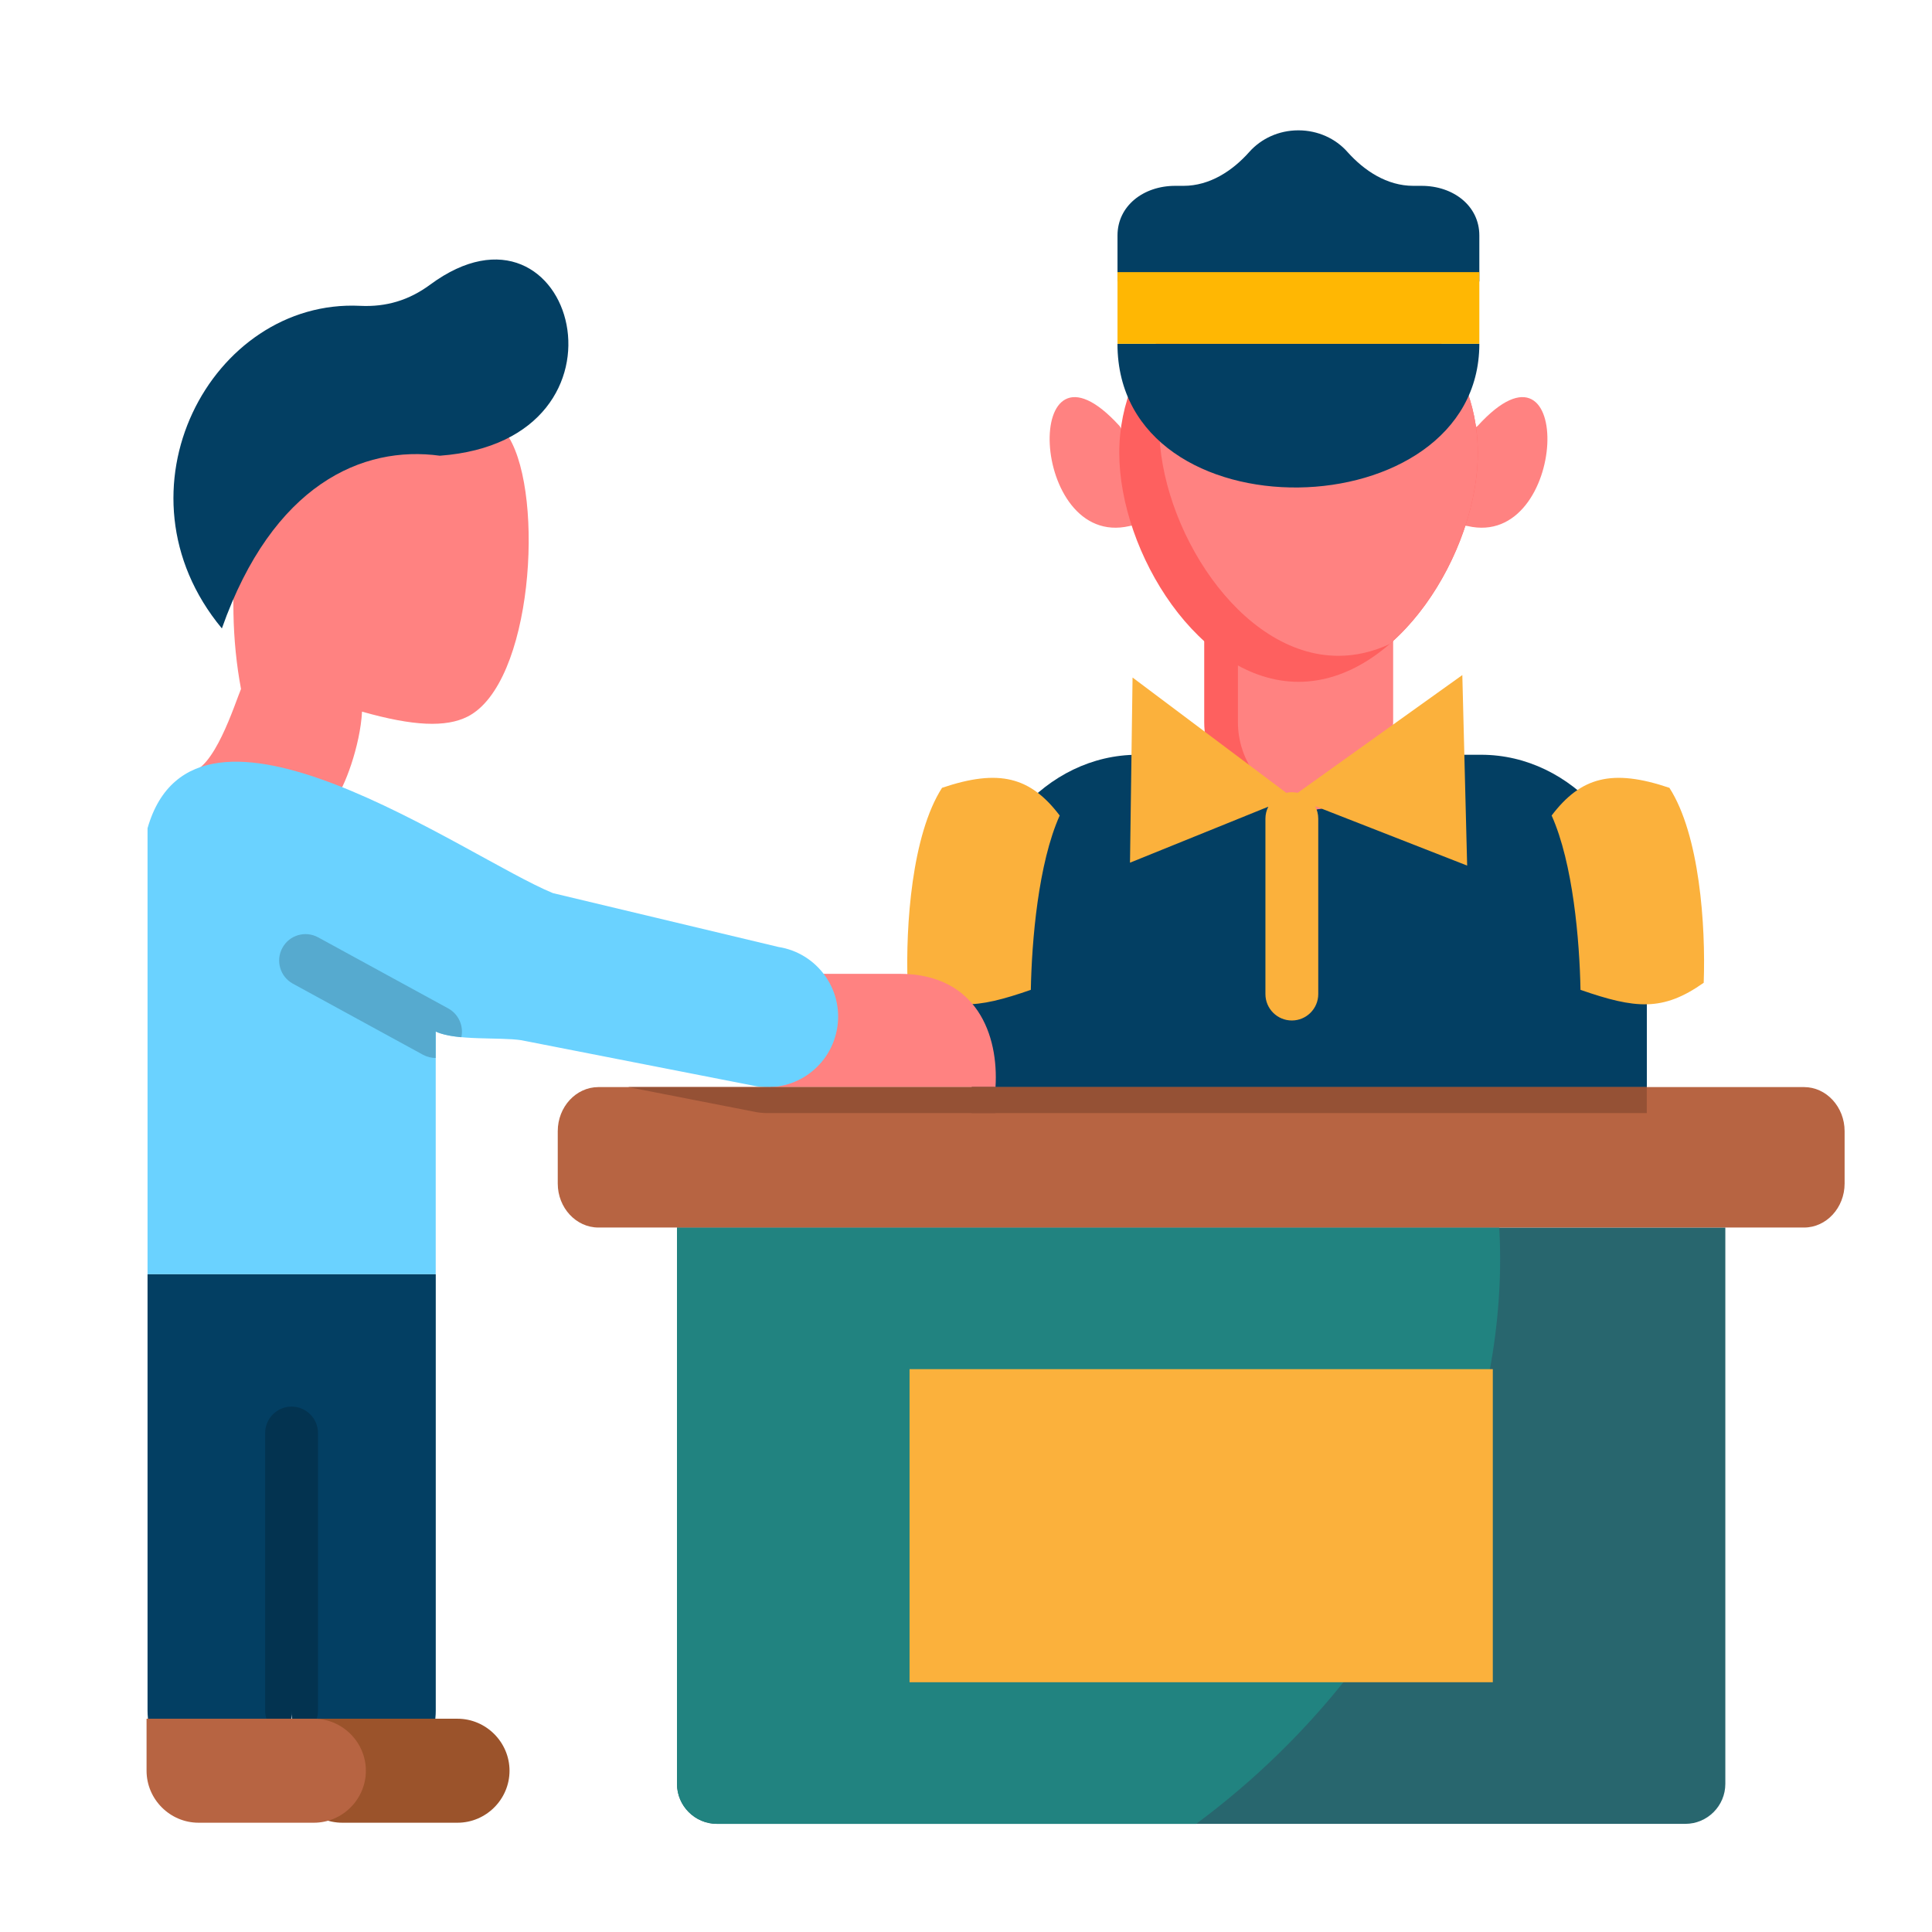 <svg id="Layer_1" enable-background="new 0 0 512 512" viewBox="0 0 512 512" xmlns="http://www.w3.org/2000/svg"><g clip-rule="evenodd" fill-rule="evenodd"><path d="m301.47 200.02h91.05c24.15 0 43.91 22.45 43.91 49.89v50.17h-178.9v-50.17c0-27.44 19.79-49.89 43.94-49.89z" fill="#033f63"/><path d="m369.13 167.96h-50v23.39c0 12.84 10.52 23.36 23.36 23.36h3.29c12.84 0 23.36-10.52 23.36-23.36v-23.39z" fill="#fe605f"/><g fill="#ff8281"><path d="m369.13 167.96h-41.07v23.39c0 11.91 8.99 21.8 20.52 23.19 11.54-1.39 20.55-11.28 20.55-23.19z"/><path d="m391.56 112.91c-24.24 14.83-25.11 23.67-2.61 26.5 26.73 6.18 28.66-55.16 2.61-26.5z"/><path d="m296.71 112.91c10.29 16.19 11.14 25.03 2.61 26.5-26.76 6.18-28.69-55.16-2.61-26.5z"/></g><path d="m344.13 72.12c26.22 0 47.51 21.43 47.51 47.88 0 26.42-21.29 60.69-47.51 60.69-26.25 0-47.51-34.27-47.51-60.69 0-26.45 21.26-47.88 47.51-47.88z" fill="#fe605f"/><path d="m344.13 72.12c26.22 0 47.51 21.43 47.51 47.88 0 17.55-9.41 38.58-23.41 50.71-4.28 1.96-8.82 3.09-13.52 3.09-26.25 0-47.51-34.3-47.51-60.72 0-14.54 6.43-27.58 16.58-36.34 6.18-2.95 13.07-4.62 20.35-4.62z" fill="#ff8281"/><path d="m296.14 91.11h95.9c0 49.61-95.9 51.93-95.9 0zm0-16.52h95.9v-12.19c0-7.85-6.89-13.15-15.31-13.15h-2.18c-7 0-13.01-4-17.49-9.01-3.09-3.49-7.77-5.7-12.98-5.7-5.22 0-9.86 2.21-12.98 5.7-4.45 5.02-10.49 9.01-17.46 9.01h-2.21c-8.39 0-15.28 5.3-15.28 13.15v12.19z" fill="#033f63"/><path d="m296.14 72.12h95.9v18.88c0 .06-.06.11-.11.11h-95.7c-.06 0-.08-.06-.08-.11v-18.88z" fill="#ffb703"/><path d="m299.46 228.62.68-49.07 40.73 30.56c.48-.11.96-.17 1.47-.17.54 0 1.05.08 1.56.17l43.63-31.21 1.28 50.49-40.28-15.76c.51.99.82 2.13.82 3.32v46.49c0 3.88-3.15 7-7 7s-7-3.12-7-7v-46.49c0-1.13.28-2.24.77-3.17z" fill="#fbb13c"/><path d="m442.41 208.78c-15.19-5.13-23.47-2.86-31.21 7.34 5.67 12.67 7.4 33.08 7.65 46.2 14.6 5.07 21.83 5.75 32.65-1.87.55-15.13-1.07-39.17-9.09-51.67z" fill="#fbb13c"/><path d="m249.65 208.78c15.17-5.13 23.44-2.86 31.18 7.34-5.67 12.67-7.4 33.08-7.65 46.2-14.6 5.07-21.83 5.75-32.66-1.87-.53-15.13 1.11-39.17 9.13-51.67z" fill="#fbb13c"/><path d="m50.04 204.61c6.55-.03 12.19-18.11 13.83-22.03-2.41-12.84-2.66-26.62-.79-41.39 2.07-7.34 9.3-12.02 16.84-10.86 7.54 1.13 10.94-23.64 10.72-16.02-.57-16.98 12.19-.94 28.29-6.29 3.49 2.78 13.29 3.51 15.96 7.94 9.44 15.7 6.26 65.28-11 73.96-5.67 2.86-14.31 2.55-27.95-1.33-.45 9.01-4.79 20.58-7.14 23.07-16.31-1.75-28.02 8.49-38.76-7.05z" fill="#ff8281"/><path d="m238.34 258.07h-34.13v30.02h59.61c.86-13.66-4.84-30.02-25.48-30.02z" fill="#ff8281"/><path d="m39.1 219.49v118.2h76.37v-64.32c5.53 2.52 17.01 1.42 22.68 2.3l62.42 12.22c10.21 1.59 19.73-5.41 21.32-15.62 1.59-10.18-5.41-19.73-15.62-21.32l-59.73-14.26c-22.92-9.37-94.75-61.56-107.44-17.2z" fill="#6ad2ff"/><path d="m115.46 280.38v-7c1.79.82 4.2 1.25 6.8 1.5.65-2.95-.68-6.09-3.46-7.63l-34.5-18.85c-3.4-1.84-7.63-.6-9.47 2.81-1.84 3.37-.6 7.63 2.78 9.47l34.5 18.85c1.08.57 2.22.85 3.35.85z" fill="#56aacf"/><path d="m115.46 337.7h-38.18-38.18v115.65c0 10.52 8.59 19.11 19.11 19.11 10.49 0 19.08-8.59 19.08-19.11 0 10.52 8.59 19.11 19.11 19.11 10.49 0 19.08-8.59 19.08-19.11v-115.65z" fill="#033f63"/><path d="m75.97 460.24c.85-2.13 1.3-4.45 1.3-6.89 0 2.44.45 4.76 1.3 6.89 3.23-.6 5.7-3.46 5.7-6.89v-73.59c0-3.86-3.15-7-7-7s-7 3.15-7 7v73.59c.01 3.43 2.47 6.29 5.7 6.89z" fill="#033350"/><path d="m121.24 455.48h-44.3v13.78c0 7.57 6.18 13.78 13.78 13.78h30.53c7.57 0 13.78-6.21 13.78-13.78-.01-7.57-6.22-13.78-13.79-13.78z" fill="#9b532b"/><path d="m457.23 325.31h-277.82v147.43c0 5.84 4.76 10.6 10.6 10.6h256.62c5.84 0 10.6-4.76 10.6-10.6z" fill="#28666e"/><path d="m397.31 325.31h-217.9v147.43c0 5.84 4.76 10.6 10.6 10.6h126.99c44.22-32.74 75.49-82.77 79.99-136.54.63-7.34.72-14.49.32-21.49z" fill="#218380"/><path d="m478.1 288.09c-106.53 0-213.02 0-319.52 0-5.92 0-10.77 5.24-10.77 11.68v13.89c0 6.41 4.85 11.65 10.77 11.65h319.52c5.9 0 10.74-5.24 10.74-11.65v-13.89c0-6.43-4.85-11.68-10.74-11.68z" fill="#b76442"/><path d="m257.53 288.09h178.89v6.89h-178.89z" fill="#955135"/><path d="m263.68 288.09h-97.2l34.07 6.66c1.25.2 2.47.26 3.66.23h59.61c.15-2.27.09-4.56-.14-6.89z" fill="#955135"/><path d="m58.8 166.54c-30.16-36.37-2.78-87.42 36.65-85.49 6.92.34 12.98-1.5 18.54-5.61 37.98-28.06 57.57 41.27 2.58 45.33-20.5-2.81-44.28 7.59-57.77 45.77z" fill="#033f63"/><path d="m241.04 362.84h154.57v82.97h-154.57z" fill="#fbb13c"/><path d="m83.17 455.48h-44.33v13.78c0 7.57 6.21 13.78 13.78 13.78h30.56c7.57 0 13.78-6.21 13.78-13.78-.01-7.57-6.22-13.78-13.79-13.78z" fill="#b76442"/></g></svg>